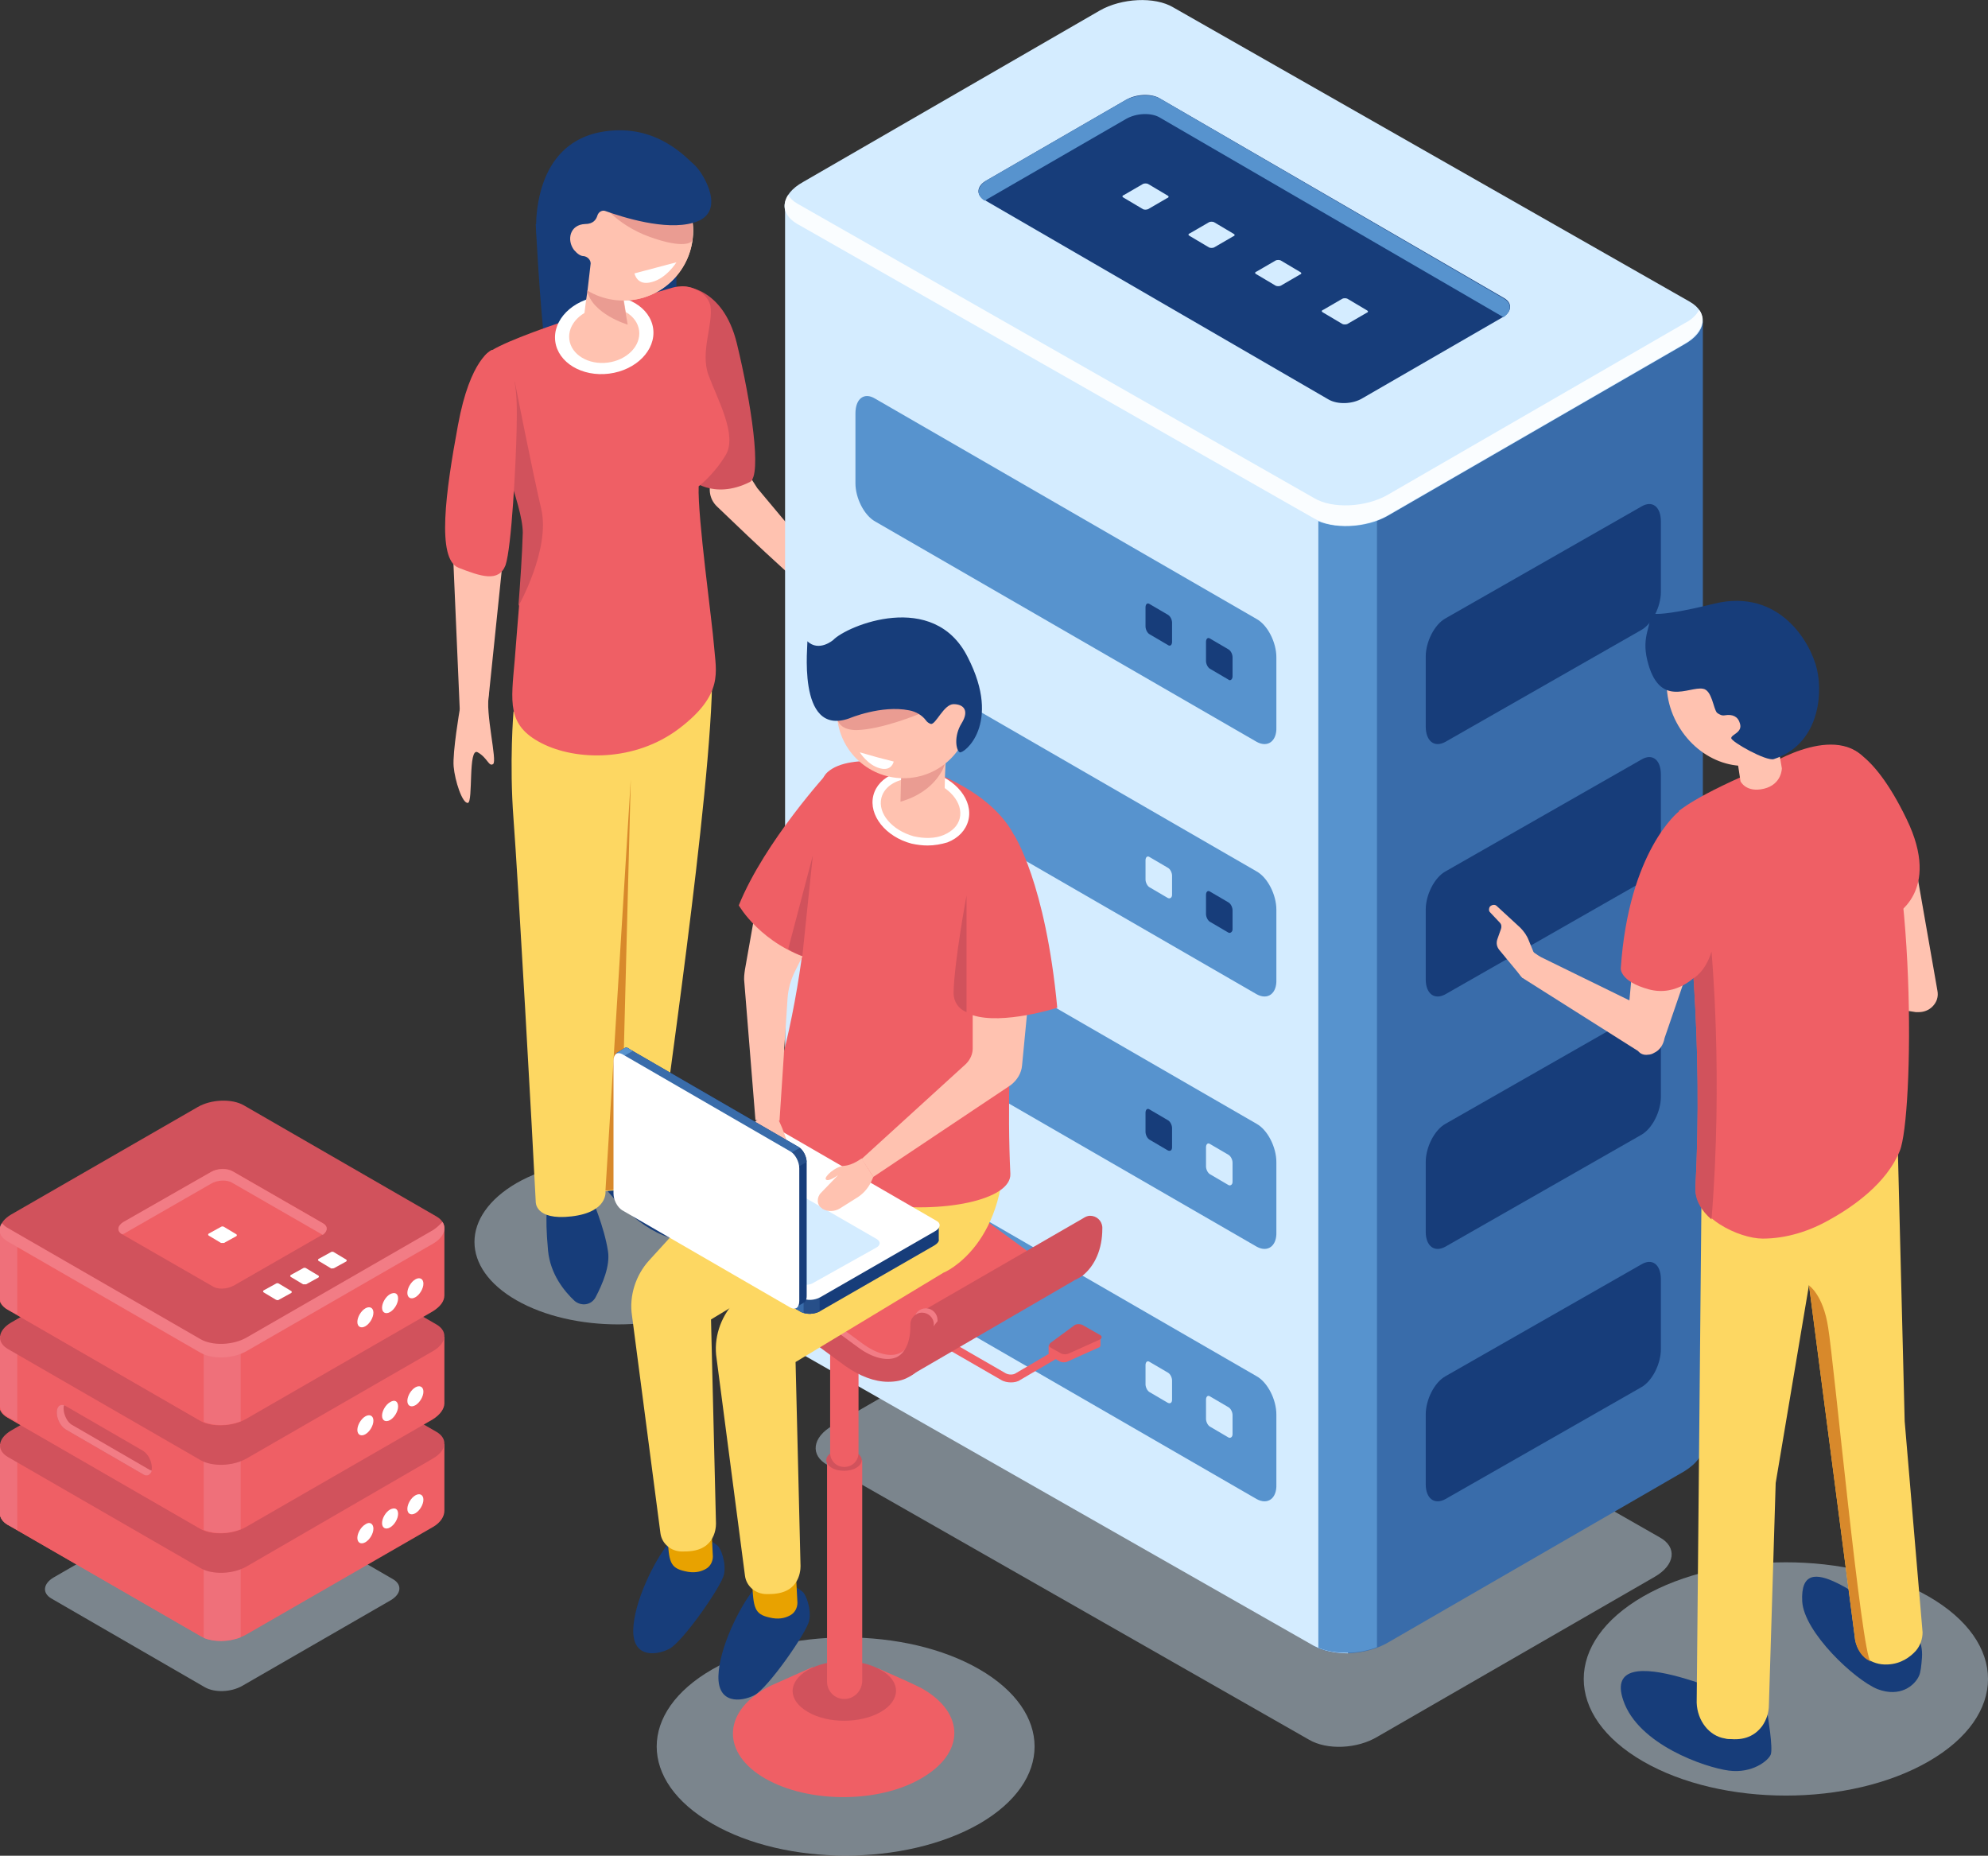 <svg width="466" height="435" viewBox="0 0 466 435" fill="none" xmlns="http://www.w3.org/2000/svg">
<rect x="0" y="0" width="466" height="435" fill="#333333" stroke="none"/>
<path opacity="0.5" d="M168.692 304.804C155.526 312.326 134.259 312.326 121.093 304.804C107.928 297.282 107.928 284.985 121.093 277.318C134.259 269.796 155.526 269.796 168.692 277.318C181.857 284.985 181.857 297.137 168.692 304.804Z" fill="#C4D9E8"/>
<path opacity="0.5" d="M452.111 412.866C433.593 423.571 403.645 423.571 385.126 412.866C366.608 402.161 366.608 384.947 385.126 374.242C403.645 363.537 433.593 363.537 452.111 374.242C470.63 384.947 470.63 402.161 452.111 412.866Z" fill="#C4D9E8"/>
<path d="M125.578 52.513C125.578 52.513 126.446 70.595 127.893 82.747C129.34 94.899 158.564 73.344 158.564 73.344V59.456L125.578 52.513Z" fill="#173D7A"/>
<path d="M141.203 277.463C141.637 278.62 149.161 287.734 156.828 290.048C160.156 291.061 162.326 291.206 163.773 291.061C165.219 290.916 166.088 289.325 165.654 288.023C164.351 284.406 160.59 276.739 151.041 271.965C138.31 265.6 141.203 277.463 141.203 277.463Z" fill="#173D7A"/>
<path d="M138.744 280.935C138.744 280.935 141.637 287.589 142.505 293.231C143.084 296.703 141.203 301.043 139.612 304.081C138.599 305.961 136.284 306.25 134.693 304.949C132.233 302.634 129.051 298.728 128.472 293.231C127.604 283.828 128.472 282.092 128.472 282.092L138.744 280.935Z" fill="#173D7A"/>
<path d="M120.37 166.796C120.37 166.796 119.357 178.658 120.37 191.967C121.383 205.131 124.855 266.757 125.578 281.658C125.578 281.658 125.289 286.142 133.97 285.13C142.65 284.117 141.927 279.198 141.927 279.198C141.927 279.198 154.079 279.054 154.514 271.821C154.948 264.588 166.956 185.891 166.956 157.537L120.37 166.796Z" fill="#FDD762"/>
<path d="M171.585 105.17L177.517 114.428L198.206 139.165C198.206 139.165 197.482 141.48 194.878 142.059C192.853 142.493 175.636 126.001 168.113 118.768C166.088 116.887 165.798 113.849 167.39 111.535L171.585 105.17Z" fill="#FFC2B0"/>
<path d="M159.867 67.123C159.867 67.123 169.415 66.834 172.743 80.577C176.07 94.32 178.674 111.535 175.781 112.981C167.1 117.321 161.747 112.258 161.747 112.258L159.867 67.123Z" fill="#D1525C"/>
<path d="M162.76 67.702C161.169 66.979 159.288 66.979 157.696 67.413C149.595 69.727 119.213 78.696 114.149 82.891C108.362 87.81 122.83 115.73 122.685 124.844C122.54 133.957 121.383 144.662 120.659 154.644C119.791 164.626 118.779 169.978 126.88 174.174C134.982 178.369 148.871 178.658 159.288 170.702C169.704 162.745 167.824 157.393 167.39 151.606C166.956 145.82 163.483 121.082 163.773 113.994C163.773 113.994 167.39 111.245 170.138 106.616C172.887 101.987 168.113 93.452 166.088 87.955C164.062 82.457 167.245 76.092 166.522 71.608C165.943 69.583 164.496 68.425 162.76 67.702Z" fill="#EF5F65"/>
<path d="M142.792 87.58C149.133 86.768 153.754 82.062 153.114 77.069C152.474 72.077 146.816 68.688 140.476 69.5C134.135 70.313 129.514 75.019 130.154 80.011C130.793 85.004 136.452 88.392 142.792 87.58Z" fill="white"/>
<path d="M142.461 84.997C146.979 84.418 150.271 81.058 149.814 77.492C149.357 73.926 145.324 71.504 140.806 72.083C136.289 72.662 132.997 76.022 133.454 79.588C133.911 83.154 137.944 85.576 142.461 84.997Z" fill="#FFC2B0"/>
<path d="M145.254 65.822C145.254 65.822 139.757 61.337 138.744 63.651C137.731 65.966 136.718 75.803 136.718 75.803L147.569 78.696L145.978 68.715C145.978 68.715 148.148 66.834 145.254 65.822Z" fill="#FFC2B0"/>
<path d="M146.122 70.451C155.151 70.451 162.471 63.132 162.471 54.104C162.471 45.076 155.151 37.757 146.122 37.757C137.093 37.757 129.774 45.076 129.774 54.104C129.774 63.132 137.093 70.451 146.122 70.451Z" fill="#FFC2B0"/>
<path d="M137.876 66.4C137.731 66.979 137.731 67.413 137.586 67.991C138.744 73.633 147.135 76.092 147.135 76.092L145.833 68.57C145.833 68.57 146.846 67.702 146.556 66.834C143.373 65.821 139.178 64.953 137.876 66.4Z" fill="#EA9C92"/>
<path d="M146.122 70.451C155.151 70.451 162.471 63.132 162.471 54.104C162.471 45.076 155.151 37.757 146.122 37.757C137.093 37.757 129.774 45.076 129.774 54.104C129.774 63.132 137.093 70.451 146.122 70.451Z" fill="#FFC2B0"/>
<path d="M105.902 123.108L107.783 166.651L114.149 167.23L118.2 128.026L105.902 123.108Z" fill="#FFC2B0"/>
<path d="M126.88 119.346C124.71 110.088 120.659 89.401 120.659 89.401L118.779 109.943C120.804 116.019 122.54 121.516 122.54 124.844C122.396 130.196 121.962 136.127 121.527 142.059C121.527 142.059 129.051 128.75 126.88 119.346Z" fill="#D1525C"/>
<path d="M115.306 82.024C115.306 82.024 110.243 83.904 107.349 99.672C104.456 115.296 102.286 131.064 107.494 133.09C112.702 135.115 116.898 136.561 118.489 132.511C119.936 128.316 120.949 108.208 121.093 100.83C121.238 93.452 121.527 83.47 115.306 82.024Z" fill="#EF5F65"/>
<path d="M196.614 137.429C196.614 137.429 199.363 138.442 201.388 140.612C202.98 142.348 203.993 143.939 204.571 144.952C206.163 147.266 207.465 152.474 206.597 153.053C205.584 153.631 200.086 144.518 199.218 146.688C198.35 148.858 199.218 150.738 198.061 150.883C196.903 150.883 192.997 141.624 189.814 138.731C186.631 135.838 196.614 137.429 196.614 137.429Z" fill="#FFC2B0"/>
<path d="M141.927 279.054C141.927 279.054 143.373 279.054 145.399 278.62L147.858 182.709L141.927 279.054Z" fill="#D8892B"/>
<path d="M107.783 166.217C107.783 166.217 106.047 176.344 106.337 179.671C106.626 182.998 108.362 188.351 109.664 188.206C110.966 188.061 109.664 175.042 111.979 176.344C114.294 177.646 114.583 179.816 115.596 179.092C116.609 178.369 113.715 167.23 114.583 162.456C115.451 157.682 107.783 166.217 107.783 166.217Z" fill="#FFC2B0"/>
<path d="M152.343 55.55C160.445 58.444 162.037 56.708 162.181 56.563C162.326 56.129 162.326 55.55 162.326 55.117C162.471 53.38 162.181 51.5 161.747 49.909L140.48 47.015C140.625 47.015 143.952 52.513 152.343 55.55Z" fill="#EA9C92"/>
<path d="M162.905 38.77C161.024 37.178 154.079 28.933 141.637 30.813C133.825 31.97 127.314 37.323 125.868 49.475C124.855 57.576 127.893 65.677 133.391 71.608C133.68 71.463 133.97 71.319 134.259 71.174C137.442 69.149 137.731 67.991 137.731 67.991L138.455 61.771C138.455 60.903 137.731 60.18 136.863 60.035C136.14 60.035 135.416 59.601 134.548 58.588C132.812 56.274 133.536 52.657 137.152 52.513C139.033 52.513 139.757 51.5 140.046 50.487C140.335 49.619 141.203 49.185 141.927 49.475C145.978 50.921 155.96 54.104 162.471 52.223C170.717 50.053 164.785 40.505 162.905 38.77Z" fill="#173D7A"/>
<path d="M153.645 62.783L158.564 61.481C158.564 61.481 156.25 65.243 152.777 66.111C149.305 67.123 148.726 64.085 148.726 64.085L153.645 62.783Z" fill="white"/>
<path opacity="0.5" d="M306.857 407.803L194.01 343.429C189.814 341.114 190.393 336.919 195.167 334.17L260.127 296.703C264.901 293.954 272.135 293.665 276.186 295.979L389.033 360.354C393.228 362.669 392.649 366.864 387.875 369.612L322.916 407.08C318.142 409.973 311.052 410.263 306.857 407.803Z" fill="#C4D9E8"/>
<path d="M399.16 338.8V75.369L294.415 48.028L275.173 36.889C270.688 34.285 263.02 34.719 257.957 37.612L240.017 48.028H184.172L200.665 302.345C200.52 304.081 201.533 305.672 203.559 306.974L308.014 385.815C312.499 388.419 320.167 387.985 325.231 385.092L394.82 344.875C397.858 342.995 399.305 340.825 399.16 338.8Z" fill="#396CAA"/>
<path d="M267.071 35.153C263.888 35.298 260.416 36.021 257.812 37.612L239.872 48.028H184.027V312.182C183.883 313.918 184.895 315.509 186.921 316.811L308.014 385.815C310.184 386.972 313.078 387.551 315.971 387.551L317.273 121.806L267.071 35.153Z" fill="#D4ECFF"/>
<path d="M309.027 386.249C312.789 387.84 318.431 387.84 322.771 386.104V118.479H309.027V386.249Z" fill="#5793CE"/>
<path d="M308.014 121.661L186.921 52.657C182.436 50.053 183.015 45.569 188.223 42.675L257.812 2.459C262.876 -0.434 270.688 -0.868 275.028 1.736L396.122 70.74C400.607 73.344 400.028 77.828 394.82 80.722L325.231 120.938C320.167 123.831 312.355 124.12 308.014 121.661Z" fill="#D4ECFF"/>
<path d="M394.82 75.803L325.231 116.019C320.167 118.913 312.355 119.347 308.014 116.743L186.921 47.739C185.908 47.16 185.185 46.437 184.751 45.713C183.159 48.173 183.883 50.777 186.921 52.513L308.014 121.517C312.499 124.12 320.167 123.686 325.231 120.793L394.82 80.577C398.726 78.262 400.028 75.08 398.292 72.621C397.713 73.778 396.556 74.935 394.82 75.803Z" fill="#FAFDFF"/>
<path d="M311.342 93.597L230.758 46.87C228.732 45.713 228.877 43.543 231.336 42.241L263.888 23.435C266.348 21.989 269.965 21.844 271.99 23.146L352.574 69.872C354.6 71.029 354.455 73.199 351.996 74.501L319.444 93.307C317.129 94.754 313.512 94.898 311.342 93.597Z" fill="#173D7A"/>
<path d="M267.939 49.04L263.31 46.292C263.02 46.147 263.02 45.858 263.454 45.713L267.939 43.109C268.228 42.965 268.807 42.965 269.097 43.109L273.726 45.858C274.015 46.002 274.015 46.292 273.581 46.437L269.097 49.04C268.662 49.185 268.228 49.185 267.939 49.04Z" fill="#D4ECFF"/>
<path d="M283.419 58.009L278.79 55.261C278.5 55.116 278.5 54.827 278.934 54.682L283.419 52.078C283.709 51.934 284.287 51.934 284.577 52.078L289.206 54.827C289.496 54.971 289.496 55.261 289.062 55.406L284.577 58.009C284.287 58.154 283.709 58.154 283.419 58.009Z" fill="#D4ECFF"/>
<path d="M299.044 66.979L294.415 64.23C294.125 64.085 294.125 63.796 294.559 63.651L299.044 61.047C299.334 60.903 299.912 60.903 300.202 61.047L304.831 63.796C305.121 63.941 305.121 64.23 304.687 64.375L300.202 66.979C299.912 67.123 299.334 67.123 299.044 66.979Z" fill="#D4ECFF"/>
<path d="M314.669 75.948L310.04 73.199C309.75 73.054 309.75 72.765 310.184 72.62L314.669 70.016C314.959 69.872 315.537 69.872 315.827 70.016L320.456 72.765C320.746 72.91 320.746 73.199 320.312 73.344L315.827 75.948C315.537 76.092 314.959 76.092 314.669 75.948Z" fill="#D4ECFF"/>
<path d="M230.757 47.015C231.047 47.015 231.191 46.87 231.336 46.725L263.888 27.919C266.347 26.473 269.964 26.328 271.99 27.63L352.429 74.356C354.31 73.054 354.455 71.173 352.574 70.016L271.99 23.145C269.964 21.988 266.347 22.133 263.888 23.435L231.336 42.241C229.021 43.687 228.732 45.713 230.757 47.015Z" fill="#5793CE"/>
<path d="M294.559 173.884L205.15 122.24C202.546 120.793 200.52 116.743 200.52 113.271V96.924C200.52 93.452 202.546 91.861 205.15 93.452L294.559 145.097C297.164 146.543 299.189 150.594 299.189 154.066V170.412C299.334 173.74 297.164 175.331 294.559 173.884Z" fill="#5793CE"/>
<path d="M287.904 159.274L283.709 156.814C283.13 156.525 282.696 155.657 282.696 154.934V150.449C282.696 149.726 283.13 149.292 283.709 149.726L287.904 152.185C288.483 152.474 288.917 153.342 288.917 154.066V158.55C288.917 159.274 288.338 159.708 287.904 159.274Z" fill="#173D7A"/>
<path d="M273.726 151.173L269.531 148.713C268.952 148.424 268.518 147.556 268.518 146.833V142.348C268.518 141.625 268.952 141.191 269.531 141.625L273.726 144.084C274.305 144.373 274.739 145.241 274.739 145.965V150.449C274.739 151.173 274.305 151.607 273.726 151.173Z" fill="#173D7A"/>
<path d="M294.559 233.051L205.15 181.407C202.546 179.96 200.52 175.909 200.52 172.438V156.091C200.52 152.619 202.546 151.028 205.15 152.619L294.559 204.263C297.164 205.71 299.189 209.76 299.189 213.232V229.579C299.334 232.906 297.164 234.498 294.559 233.051Z" fill="#5793CE"/>
<path d="M287.904 218.585L283.709 216.126C283.13 215.836 282.696 214.968 282.696 214.245V209.76C282.696 209.037 283.13 208.603 283.709 209.037L287.904 211.496C288.483 211.786 288.917 212.654 288.917 213.377V217.862C288.917 218.44 288.338 218.874 287.904 218.585Z" fill="#173D7A"/>
<path d="M273.726 210.484L269.531 208.025C268.952 207.735 268.518 206.867 268.518 206.144V201.659C268.518 200.936 268.952 200.502 269.531 200.936L273.726 203.395C274.305 203.685 274.739 204.553 274.739 205.276V209.76C274.739 210.339 274.305 210.773 273.726 210.484Z" fill="#D4ECFF"/>
<path d="M294.559 292.218L205.15 240.574C202.546 239.127 200.52 235.076 200.52 231.605V215.258C200.52 211.786 202.546 210.195 205.15 211.786L294.559 263.43C297.164 264.877 299.189 268.927 299.189 272.399V288.746C299.334 292.073 297.164 293.665 294.559 292.218Z" fill="#5793CE"/>
<path d="M287.904 277.752L283.709 275.293C283.13 275.003 282.696 274.135 282.696 273.412V268.927C282.696 268.204 283.13 267.77 283.709 268.204L287.904 270.663C288.483 270.953 288.917 271.821 288.917 272.544V277.029C288.917 277.752 288.338 278.041 287.904 277.752Z" fill="#D4ECFF"/>
<path d="M273.726 269.651L269.531 267.192C268.952 266.902 268.518 266.034 268.518 265.311V260.826C268.518 260.103 268.952 259.669 269.531 260.103L273.726 262.562C274.305 262.852 274.739 263.72 274.739 264.443V268.928C274.739 269.651 274.305 269.94 273.726 269.651Z" fill="#173D7A"/>
<path d="M294.559 351.385L205.15 299.741C202.546 298.294 200.52 294.243 200.52 290.772V274.425C200.52 270.953 202.546 269.362 205.15 270.953L294.559 322.597C297.164 324.044 299.189 328.094 299.189 331.566V347.913C299.334 351.24 297.164 352.832 294.559 351.385Z" fill="#5793CE"/>
<path d="M287.904 336.919L283.709 334.459C283.13 334.17 282.696 333.302 282.696 332.579V328.094C282.696 327.371 283.13 326.937 283.709 327.371L287.904 329.83C288.483 330.119 288.917 330.987 288.917 331.711V336.195C288.917 336.919 288.338 337.208 287.904 336.919Z" fill="#D4ECFF"/>
<path d="M273.726 328.818L269.531 326.358C268.952 326.069 268.518 325.201 268.518 324.478V319.993C268.518 319.27 268.952 318.836 269.531 319.27L273.726 321.729C274.305 322.018 274.739 322.886 274.739 323.61V328.094C274.739 328.818 274.305 329.107 273.726 328.818Z" fill="#D4ECFF"/>
<path d="M338.83 173.884L384.692 147.7C387.296 146.254 389.322 142.203 389.322 138.731V122.24C389.322 118.768 387.296 117.177 384.692 118.768L338.83 144.952C336.226 146.399 334.201 150.449 334.201 153.921V170.268C334.201 173.74 336.226 175.331 338.83 173.884Z" fill="#173D7A"/>
<path d="M338.83 233.051L384.692 206.867C387.296 205.421 389.322 201.37 389.322 197.898V181.551C389.322 178.08 387.296 176.488 384.692 178.08L338.83 204.263C336.226 205.71 334.201 209.761 334.201 213.232V229.579C334.201 232.907 336.226 234.498 338.83 233.051Z" fill="#173D7A"/>
<path d="M338.83 292.218L384.692 266.034C387.296 264.588 389.322 260.537 389.322 257.065V240.718C389.322 237.246 387.296 235.655 384.692 237.247L338.83 263.43C336.226 264.877 334.201 268.928 334.201 272.399V288.746C334.201 292.074 336.226 293.665 338.83 292.218Z" fill="#173D7A"/>
<path d="M338.83 351.385L384.692 325.201C387.296 323.755 389.322 319.704 389.322 316.232V299.885C389.322 296.414 387.296 294.822 384.692 296.413L338.83 322.597C336.226 324.044 334.201 328.095 334.201 331.566V347.913C334.201 351.241 336.226 352.832 338.83 351.385Z" fill="#173D7A"/>
<path opacity="0.5" d="M48.032 395.507L12.008 374.676C9.838 373.374 10.127 371.204 12.587 369.757L47.454 349.649C50.058 348.202 53.819 348.058 56.134 349.36L92.158 370.191C94.329 371.493 94.039 373.663 91.58 375.11L56.713 395.218C54.109 396.664 50.347 396.809 48.032 395.507Z" fill="#C4D9E8"/>
<path d="M104.166 354.134V338.51H69.155L57.002 331.566C54.253 329.975 49.334 330.12 46.151 332L34.867 338.51H-1.65589e-06V354.568C-0.145 355.58 0.579 356.737 1.881 357.461L47.02 383.5C49.768 385.091 54.687 384.947 57.87 383.066L101.562 357.895C103.298 356.882 104.166 355.435 104.166 354.134Z" fill="#EF5F65"/>
<path d="M52.083 330.554C50.058 330.554 47.888 331.132 46.296 332.145L35.011 338.655L-1.65589e-06 338.51V354.568C-0.145 355.58 0.579 356.738 1.881 357.461L47.02 383.5C48.322 384.224 50.202 384.657 52.083 384.513V330.554Z" fill="#EF5F65"/>
<path d="M3.906 338.51H-1.65589e-06V354.568C-0.145 355.58 0.579 356.738 1.881 357.461L4.051 358.618V338.51H3.906Z" fill="#EF707A"/>
<path d="M47.743 383.934C50.202 384.947 53.53 384.947 56.423 383.79V365.562H47.743V383.934Z" fill="#EF707A"/>
<path d="M47.02 367.587L1.881 341.548C-0.868 339.957 -0.579 337.208 2.604 335.328L46.296 310.012C49.479 308.131 54.398 307.986 57.147 309.578L102.286 335.617C105.034 337.208 104.745 339.957 101.562 341.837L57.87 367.153C54.687 369.034 49.768 369.179 47.02 367.587Z" fill="#D1525C"/>
<path d="M47.888 362.814L9.983 340.97C7.668 339.668 7.957 337.353 10.561 335.762L47.164 314.641C49.913 313.05 53.964 312.905 56.279 314.207L94.184 336.051C96.499 337.353 96.209 339.668 93.605 341.259L57.002 362.38C54.253 364.116 50.202 364.26 47.888 362.814Z" fill="#D1525C"/>
<path d="M87.529 358.329C87.529 359.486 86.661 360.933 85.648 361.511C84.635 362.09 83.767 361.656 83.767 360.499C83.767 359.341 84.635 357.895 85.648 357.316C86.661 356.593 87.529 357.171 87.529 358.329Z" fill="white"/>
<path d="M93.316 354.857C93.316 356.014 92.448 357.461 91.435 358.039C90.422 358.618 89.554 358.184 89.554 357.027C89.554 355.869 90.422 354.423 91.435 353.844C92.592 353.265 93.316 353.699 93.316 354.857Z" fill="white"/>
<path d="M99.247 351.53C99.247 352.687 98.379 354.133 97.367 354.712C96.354 355.291 95.486 354.857 95.486 353.699C95.486 352.542 96.354 351.096 97.367 350.517C98.379 349.938 99.247 350.372 99.247 351.53Z" fill="white"/>
<path d="M104.166 328.962V313.339H69.155L57.002 306.395C54.253 304.804 49.334 304.948 46.151 306.829L34.867 313.339H-0.145V329.396C-0.289 330.409 0.434 331.566 1.736 332.29L46.875 358.329C49.624 359.92 54.543 359.775 57.726 357.895L101.418 332.724C103.298 331.566 104.166 330.12 104.166 328.962Z" fill="#EF5F65"/>
<path d="M52.083 305.238C50.058 305.238 47.888 305.816 46.296 306.829L35.011 313.339H-1.65589e-06V329.396C-0.145 330.409 0.579 331.566 1.881 332.29L47.02 358.329C48.322 359.052 50.202 359.486 52.083 359.342V305.238Z" fill="#EF5F65"/>
<path d="M3.906 313.194H-1.65589e-06V329.252C-0.145 330.265 0.579 331.422 1.881 332.145L4.051 333.302V313.194H3.906Z" fill="#EF707A"/>
<path d="M47.743 358.618C50.202 359.631 53.53 359.631 56.423 358.474V340.246H47.743V358.618Z" fill="#EF707A"/>
<path d="M47.02 342.271L1.881 316.232C-0.868 314.641 -0.579 311.892 2.604 310.012L46.296 284.84C49.479 282.96 54.398 282.815 57.147 284.407L102.286 310.446C105.034 312.037 104.745 314.786 101.562 316.666L57.87 341.838C54.687 343.718 49.768 343.863 47.02 342.271Z" fill="#D1525C"/>
<path d="M47.888 337.642L9.983 315.798C7.668 314.496 7.957 312.182 10.561 310.59L47.164 289.47C49.913 287.878 53.964 287.734 56.279 289.036L94.184 310.88C96.499 312.182 96.209 314.496 93.605 316.087L57.002 337.208C54.253 338.799 50.202 338.944 47.888 337.642Z" fill="#D1525C"/>
<path d="M87.529 333.013C87.529 334.17 86.661 335.617 85.648 336.196C84.635 336.774 83.767 336.34 83.767 335.183C83.767 334.026 84.635 332.579 85.648 332C86.661 331.422 87.529 331.856 87.529 333.013Z" fill="white"/>
<path d="M93.316 329.686C93.316 330.843 92.448 332.29 91.435 332.868C90.422 333.447 89.554 333.013 89.554 331.856C89.554 330.698 90.422 329.252 91.435 328.673C92.592 327.95 93.316 328.528 93.316 329.686Z" fill="white"/>
<path d="M99.247 326.214C99.247 327.371 98.379 328.818 97.367 329.396C96.354 329.975 95.486 329.541 95.486 328.384C95.486 327.226 96.354 325.78 97.367 325.201C98.379 324.622 99.247 325.056 99.247 326.214Z" fill="white"/>
<path d="M104.166 303.646V288.023H69.155L57.002 281.079C54.253 279.488 49.334 279.632 46.151 281.513L34.867 288.023H-0.145V304.08C-0.289 305.093 0.434 306.25 1.736 306.974L46.875 333.013C49.624 334.604 54.543 334.46 57.726 332.579L101.418 307.408C103.298 306.25 104.166 304.948 104.166 303.646Z" fill="#EF5F65"/>
<path d="M52.083 279.922C50.058 279.922 47.888 280.501 46.296 281.513L35.011 288.023H-1.65589e-06V304.081C-0.145 305.093 0.579 306.25 1.881 306.974L47.02 333.013C48.322 333.736 50.202 334.17 52.083 334.026V279.922Z" fill="#EF5F65"/>
<path d="M3.906 288.023H-1.65589e-06V304.08C-0.145 305.093 0.579 306.25 1.881 306.974L4.051 308.131V288.023H3.906Z" fill="#EF707A"/>
<path d="M47.743 333.302C50.202 334.315 53.53 334.315 56.423 333.158V314.93H47.743V333.302Z" fill="#EF707A"/>
<path d="M47.02 316.956L1.881 290.916C-0.868 289.325 -0.579 286.576 2.604 284.696L46.296 259.525C49.479 257.644 54.398 257.499 57.147 259.091L102.286 285.13C105.034 286.721 104.745 289.47 101.562 291.35L57.87 316.522C54.687 318.402 49.768 318.547 47.02 316.956Z" fill="#D1525C"/>
<path d="M101.562 288.312L57.87 313.484C54.687 315.364 49.768 315.509 47.02 313.918L1.881 287.878C1.302 287.589 0.868 287.155 0.434 286.721C-0.579 288.312 -0.145 289.904 1.881 291.061L47.02 317.1C49.768 318.691 54.687 318.547 57.87 316.666L101.562 291.495C104.022 290.048 104.745 288.023 103.732 286.432C103.154 287.01 102.43 287.734 101.562 288.312Z" fill="#F27C85"/>
<path d="M87.529 307.697C87.529 308.854 86.661 310.301 85.648 310.88C84.635 311.458 83.767 311.024 83.767 309.867C83.767 308.71 84.635 307.263 85.648 306.684C86.661 306.106 87.529 306.54 87.529 307.697Z" fill="white"/>
<path d="M93.316 304.37C93.316 305.527 92.448 306.974 91.435 307.552C90.422 308.131 89.554 307.697 89.554 306.54C89.554 305.383 90.422 303.936 91.435 303.357C92.592 302.779 93.316 303.213 93.316 304.37Z" fill="white"/>
<path d="M99.247 300.898C99.247 302.055 98.379 303.502 97.367 304.081C96.354 304.659 95.486 304.225 95.486 303.068C95.486 301.911 96.354 300.464 97.367 299.885C98.379 299.307 99.247 299.741 99.247 300.898Z" fill="white"/>
<path d="M49.768 301.477L28.646 289.325C27.344 288.602 27.488 287.3 29.08 286.432L49.479 274.714C50.926 273.846 53.241 273.702 54.543 274.569L75.665 286.721C76.967 287.444 76.823 288.746 75.231 289.614L54.832 301.332C53.241 302.2 51.071 302.345 49.768 301.477Z" fill="#EF5F65"/>
<path d="M51.794 291.35L48.9 289.614C48.756 289.47 48.756 289.325 48.9 289.18L51.794 287.589C51.938 287.444 52.373 287.444 52.517 287.589L55.411 289.325C55.555 289.47 55.555 289.614 55.411 289.759L52.517 291.35C52.228 291.35 51.938 291.35 51.794 291.35Z" fill="white"/>
<path d="M64.67 304.659L61.776 302.923C61.632 302.779 61.632 302.634 61.776 302.489L64.67 300.898C64.815 300.753 65.249 300.753 65.393 300.898L68.287 302.634C68.431 302.779 68.431 302.923 68.287 303.068L65.393 304.659C65.249 304.804 64.959 304.804 64.67 304.659Z" fill="white"/>
<path d="M71.036 301.043L68.142 299.307C67.998 299.162 67.998 299.017 68.142 298.873L71.036 297.281C71.18 297.137 71.614 297.137 71.759 297.281L74.653 299.017C74.797 299.162 74.797 299.307 74.653 299.451L71.759 301.043C71.614 301.043 71.325 301.043 71.036 301.043Z" fill="white"/>
<path d="M77.546 297.281L74.653 295.545C74.508 295.401 74.508 295.256 74.653 295.111L77.546 293.52C77.691 293.375 78.125 293.375 78.269 293.52L81.163 295.256C81.308 295.401 81.308 295.545 81.163 295.69L78.269 297.281C77.98 297.281 77.691 297.426 77.546 297.281Z" fill="white"/>
<path d="M28.646 289.325C28.79 289.325 28.935 289.18 29.08 289.18L49.479 277.463C50.926 276.595 53.241 276.45 54.543 277.318L75.665 289.47C76.823 288.602 76.967 287.444 75.665 286.721L54.543 274.569C53.241 273.846 50.926 273.846 49.479 274.714L28.935 286.432C27.488 287.3 27.344 288.602 28.646 289.325Z" fill="#F27C85"/>
<path d="M33.565 345.599L15.336 335.038C14.178 334.315 13.31 332.579 13.31 331.132C13.31 329.686 14.178 328.962 15.336 329.541L33.565 340.101C34.722 340.825 35.59 342.561 35.59 344.007C35.59 345.599 34.722 346.177 33.565 345.599Z" fill="#D1525C"/>
<path d="M35.156 344.586L16.927 334.026C15.77 333.447 14.902 331.566 14.902 330.12C14.902 329.831 14.902 329.686 15.046 329.397C14.034 329.107 13.31 329.686 13.31 331.132C13.31 332.579 14.178 334.315 15.336 335.038L33.565 345.599C34.433 346.177 35.301 345.743 35.59 344.731C35.446 344.731 35.301 344.586 35.156 344.586Z" fill="#F27C85"/>
<path d="M445.601 379.739C448.784 381.041 450.809 384.658 450.52 388.564C450.375 390.444 450.23 392.035 449.796 392.903C448.784 395.073 445.456 397.967 440.103 395.941C434.75 393.771 422.887 382.632 422.453 375.399C421.729 361.656 437.209 376.123 445.601 379.739Z" fill="#173D7A"/>
<path d="M414.351 402.017C414.351 402.017 415.653 409.829 415.074 411.276C414.495 412.722 410.734 415.76 405.236 415.037C399.739 414.313 383.969 408.961 380.497 398.545C374.999 382.488 411.023 399.703 411.023 399.703L414.351 402.017Z" fill="#173D7A"/>
<path d="M398.871 277.318L397.713 399.124C397.858 403.319 400.607 406.936 404.368 407.514C404.802 407.659 405.381 407.659 405.815 407.659C409.576 407.948 411.747 406.357 413.049 404.621C414.061 403.174 414.64 401.438 414.64 399.702L416.232 347.624L424.044 301.187L434.75 383.5C434.895 385.67 436.052 387.84 437.644 388.853C438.801 389.576 440.392 390.299 442.562 390.155C445.601 390.01 447.771 388.419 449.073 386.972C450.086 385.815 450.664 384.223 450.664 382.632L446.469 333.158L444.877 269.94L398.871 277.318Z" fill="#FDD762"/>
<path d="M449.796 237.247C449.507 237.247 449.362 237.247 449.073 237.247L429.542 234.209C427.082 233.775 425.491 231.605 425.925 229.145C426.359 226.686 428.529 225.095 430.988 225.529L444.443 227.554L439.814 201.37C439.38 199.056 440.971 196.741 443.431 196.307C445.745 195.873 448.06 197.464 448.494 199.924L454.137 232.183C454.426 233.63 453.992 234.932 452.979 235.945C452.111 236.813 450.954 237.247 449.796 237.247Z" fill="#FFC2B0"/>
<path d="M432.001 175.042C432.001 175.042 438.512 174.608 446.903 191.967C455.294 209.182 443.865 214.679 443.865 214.679L432.001 175.042Z" fill="#EF5F65"/>
<path d="M414.206 179.526C414.495 179.381 432.146 168.098 438.656 179.96C449.362 199.345 448.639 261.839 445.311 269.795C442.273 277.318 434.461 282.815 428.963 285.853C424.189 288.602 418.691 290.338 413.193 290.338C407.696 290.338 397.134 285.419 397.424 278.331C399.16 245.203 396.266 217.283 393.517 190.086C393.517 190.231 396.99 186.615 414.206 179.526Z" fill="#EF5F65"/>
<path d="M386.284 247.228C386.718 247.228 387.296 247.084 387.731 246.794C389.033 246.216 389.901 244.914 390.19 243.322L398.581 218.874C399.015 216.415 394.53 206.433 392.36 206.144C390.045 205.71 384.403 210.195 383.969 212.654L381.943 234.498L361.255 224.372C359.085 223.214 357.349 220.9 356.047 223.07C354.744 225.24 355.323 228.133 357.204 229.435L383.969 246.36C384.548 247.084 385.416 247.373 386.284 247.228Z" fill="#FFC2B0"/>
<path d="M359.663 223.648L358.361 220.466C357.927 219.308 357.204 218.296 356.336 217.428L350.838 212.365C350.404 211.931 349.681 212.075 349.247 212.509C348.957 212.943 348.957 213.522 349.247 213.811L351.562 216.27C351.996 216.704 351.996 217.283 351.851 217.717L350.983 220.176C350.694 221.044 350.838 221.912 351.417 222.636L356.915 229.29L359.663 223.648Z" fill="#FFC2B0"/>
<path d="M393.517 190.231C393.517 190.231 381.799 199.345 379.918 226.975C379.918 226.975 379.629 230.013 386.428 231.894C393.228 233.775 397.858 228.422 397.858 228.422C397.858 228.422 405.96 210.05 393.517 190.231Z" fill="#EF5F65"/>
<path d="M415.798 168.966L417.678 180.105C417.678 180.105 417.678 183.866 413.483 184.879C409.287 185.891 407.985 183.143 407.985 183.143L406.104 170.702L415.798 168.966Z" fill="#FFC2B0"/>
<path d="M392.939 169.255C397.568 178.079 407.551 181.985 415.508 177.935C423.321 173.884 426.069 163.324 421.44 154.499C416.81 145.675 406.828 141.769 398.871 145.82C391.058 150.015 388.309 160.431 392.939 169.255Z" fill="#FFC2B0"/>
<path d="M404.368 167.664C403.645 167.809 403.066 167.519 402.487 167.085C401.619 166.217 401.33 161.733 399.16 161.443C395.832 160.865 388.888 166.073 386.139 154.789C384.692 148.858 387.296 146.833 386.718 143.505C386.718 143.505 386.718 145.241 401.909 141.48C417.1 137.863 424.478 150.594 425.925 156.959C427.372 163.324 426.069 174.608 415.798 177.935C414.061 178.514 405.815 173.884 405.815 173.016C405.815 172.148 408.564 171.714 407.84 169.545C407.406 167.953 406.104 167.375 404.368 167.664Z" fill="#173D7A"/>
<path d="M424.044 301.332L434.75 383.645C434.895 385.815 436.052 387.985 437.644 388.997C437.933 389.142 438.222 389.287 438.512 389.576C436.341 387.84 429.831 318.836 428.529 311.169C427.372 303.502 424.044 301.332 424.044 301.332Z" fill="#D8892B"/>
<path d="M396.99 229.29V229.579C398.002 244.914 398.292 260.971 397.424 278.475C397.279 281.369 398.87 283.828 401.185 285.853C403.934 252.291 401.185 223.07 401.185 223.07C399.738 227.843 396.99 229.29 396.99 229.29Z" fill="#D1525C"/>
<path opacity="0.5" d="M229.6 427.478C212.239 437.459 184.172 437.459 166.956 427.478C149.595 417.496 149.595 401.294 166.956 391.312C184.317 381.33 212.384 381.33 229.6 391.312C246.817 401.294 246.817 417.496 229.6 427.478Z" fill="#C4D9E8"/>
<path d="M216.145 395.797C214.988 395.218 213.83 394.639 212.528 394.061L205.729 391.023L206.307 392.18C201.099 391.167 195.457 391.023 190.248 392.035L190.538 390.733L182.436 394.35C181.423 394.784 180.41 395.218 179.398 395.797C169.27 401.583 169.27 411.131 179.398 416.917C189.525 422.704 205.873 422.704 215.856 416.917C226.273 410.986 226.273 401.583 216.145 395.797Z" fill="#EF5F65"/>
<path d="M206.452 401.294C201.678 404.042 194.01 404.042 189.38 401.294C184.606 398.545 184.606 394.205 189.38 391.456C194.155 388.708 201.822 388.708 206.452 391.456C211.226 394.06 211.226 398.545 206.452 401.294Z" fill="#D1525C"/>
<path d="M197.916 398.256C195.601 398.256 193.865 396.375 193.865 394.205V342.271H202.112V394.205C201.967 396.375 200.231 398.256 197.916 398.256Z" fill="#EF5F65"/>
<path d="M200.81 344.007C199.218 345.02 196.469 345.02 194.878 344.007C193.287 342.995 193.287 341.548 194.878 340.535C196.469 339.523 199.218 339.523 200.81 340.535C202.401 341.548 202.401 342.995 200.81 344.007Z" fill="#D1525C"/>
<path d="M197.916 343.863C196.035 343.863 194.589 342.416 194.589 340.536V291.64H201.244V340.536C201.244 342.416 199.797 343.863 197.916 343.863Z" fill="#EF5F65"/>
<path d="M245.804 317.245V315.364L248.553 314.93L251.591 312.616C252.025 312.182 253.038 312.182 253.616 312.471L255.786 313.773L257.957 313.484V315.364C257.957 315.654 257.812 315.798 257.378 315.943L250.289 319.125C249.71 319.415 248.987 319.415 248.408 319.125L246.093 317.823C245.948 317.679 245.948 317.534 245.804 317.245Z" fill="#EF5F65"/>
<path d="M246.238 314.786L251.735 310.735C252.17 310.301 253.182 310.301 253.761 310.59L257.812 312.905C258.391 313.194 258.391 313.773 257.667 314.062L250.578 317.245C249.999 317.534 249.276 317.534 248.697 317.245L246.382 315.943C245.804 315.654 245.804 315.22 246.238 314.786Z" fill="#D1525C"/>
<path d="M236.979 324.044C237.702 324.044 238.57 323.899 239.149 323.465L247.54 318.547C247.974 318.257 248.119 317.679 247.829 317.245C247.54 316.811 246.961 316.666 246.527 316.955L238.136 321.874C237.557 322.308 236.4 322.308 235.677 321.874L221.643 313.773C221.209 313.484 220.63 313.628 220.341 314.062C220.052 314.496 220.196 315.075 220.63 315.364L234.664 323.465C235.387 323.899 236.255 324.044 236.979 324.044Z" fill="#EF5F65"/>
<path d="M155.671 306.25L169.27 298.294L161.603 294.822L155.092 299.451L155.671 306.25Z" fill="url(#paint0_radial)"/>
<path d="M242.91 294.533C242.187 294.099 241.464 293.665 240.595 293.086L211.66 271.821C206.452 268.06 201.099 267.047 196.903 269.072C196.759 269.072 196.759 269.217 196.614 269.217L156.684 292.363L160.301 293.52L174.334 299.885L193.431 313.339L208.477 321.295L209.201 321.44C212.673 318.547 216.579 315.943 218.749 311.603C222.511 305.093 232.783 303.213 238.859 298.005C239.438 298.439 240.017 298.728 240.74 299.017C241.753 298.005 242.042 296.269 242.91 294.533Z" fill="#EF5F65"/>
<path d="M255.497 284.985C254.918 284.985 254.34 285.274 253.906 285.564L214.843 308.131L216.29 313.918L217.737 313.194C215.567 316.666 212.094 318.981 208.912 321.585L213.396 322.453L251.735 300.175C251.88 300.03 252.025 300.03 252.314 299.885C252.893 299.596 253.327 299.307 253.761 299.017C256.654 296.703 258.391 292.797 258.391 288.023V287.589C258.246 286.142 257.088 284.985 255.497 284.985Z" fill="#D1525C"/>
<path d="M201.967 268.06C204.427 268.204 207.031 268.928 209.635 270.519C207.031 268.928 204.427 268.204 201.967 268.06Z" fill="#F27C85"/>
<path d="M219.762 309.867V309.433C219.762 307.986 218.605 306.684 217.013 306.684C215.567 306.684 214.265 307.842 214.265 309.433V309.867C214.265 313.484 213.107 316.087 211.082 317.1C208.767 318.257 205.439 317.389 201.967 314.786L173.032 293.52C168.547 290.193 164.062 289.036 160.156 290.048L184.027 276.161L156.394 292.218L160.011 293.375L174.045 299.741L193.142 313.194L208.188 321.151L208.911 321.295C212.384 318.402 216.29 315.798 218.46 311.458C218.894 310.88 219.328 310.156 219.762 309.722C219.762 310.012 219.762 310.012 219.762 309.867Z" fill="#F27C85"/>
<path d="M208.188 323.899C205.005 323.899 201.533 322.597 198.061 320.138L169.126 298.873C165.653 296.269 162.181 295.545 160.011 296.558C157.986 297.571 156.828 300.175 156.828 303.791C156.828 305.238 155.671 306.54 154.079 306.54C152.633 306.54 151.331 305.382 151.331 303.791C151.331 298.149 153.501 293.665 157.407 291.784C161.603 289.614 166.956 290.627 172.164 294.533L201.099 315.798C204.571 318.402 208.043 319.125 210.214 318.113C212.239 317.1 213.396 314.496 213.396 310.88V310.446C213.396 308.999 214.554 307.697 216.145 307.697C217.592 307.697 218.894 308.854 218.894 310.446V310.88C218.894 316.521 216.724 321.006 212.818 322.887C211.516 323.61 209.924 323.899 208.188 323.899Z" fill="#D1525C"/>
<path d="M185.474 371.349C185.474 371.349 179.976 368.6 176.649 372.651C173.321 376.701 168.547 386.394 168.402 392.903C168.258 399.413 173.611 398.979 176.794 397.388C179.976 395.797 189.236 382.488 189.67 379.884C190.248 377.28 188.946 373.663 188.078 373.085C187.21 372.361 185.474 371.349 185.474 371.349Z" fill="#173D7A"/>
<path d="M186.631 370.046L186.921 375.688C186.921 376.846 186.342 378.003 185.329 378.581C184.317 379.16 183.015 379.594 181.134 379.305C177.083 378.581 176.649 377.424 176.36 371.782C176.07 366.14 186.631 370.046 186.631 370.046Z" fill="#E8A200"/>
<path d="M165.509 360.499C165.509 360.499 160.011 357.75 156.684 361.801C153.356 365.851 148.582 375.543 148.437 382.053C148.292 388.563 153.645 388.129 156.828 386.538C160.011 384.947 169.27 371.638 169.704 369.034C170.283 366.43 168.981 362.813 168.113 362.234C167.245 361.511 165.509 360.499 165.509 360.499Z" fill="#173D7A"/>
<path d="M166.811 359.197L167.1 364.839C167.1 365.996 166.522 367.153 165.509 367.732C164.496 368.31 163.194 368.744 161.313 368.455C157.262 367.732 156.828 366.575 156.539 360.933C156.105 355.291 166.811 359.197 166.811 359.197Z" fill="#E8A200"/>
<path d="M215.422 255.474C213.83 229.29 187.066 259.38 187.066 259.38L168.692 277.318L152.199 295.401C149.016 298.873 147.424 303.791 148.148 308.42L154.803 359.342C155.092 361.801 157.262 363.681 159.866 363.681C160.59 363.681 161.458 363.681 162.326 363.537C168.258 362.669 167.824 356.882 167.824 356.882L166.666 309.288L201.388 288.312C201.099 288.457 217.013 281.802 215.422 255.474Z" fill="#FDD762"/>
<path d="M235.242 265.456C233.651 239.272 206.886 269.361 206.886 269.361L188.512 287.3L172.019 305.382C168.836 308.854 167.245 313.773 167.968 318.402L174.623 369.323C174.913 371.782 177.083 373.663 179.687 373.663C180.41 373.663 181.278 373.663 182.147 373.518C188.078 372.65 187.644 366.864 187.644 366.864L186.487 319.27L221.209 298.294C221.064 298.439 236.979 291.784 235.242 265.456Z" fill="#FDD762"/>
<path d="M219.473 181.262C239.727 189.652 239.438 201.659 239.438 201.659C239.438 201.659 235.387 245.637 236.834 275.148C237.413 287.444 171.441 288.312 181.278 255.618C192.853 216.994 188.512 185.602 194.01 180.973C199.363 176.199 214.264 179.092 219.473 181.262Z" fill="#EF5F65"/>
<path d="M213.944 196.784C219.515 198.219 224.888 196.058 225.944 191.957C227 187.856 223.34 183.369 217.769 181.935C212.198 180.5 206.825 182.661 205.769 186.762C204.713 190.862 208.373 195.35 213.944 196.784Z" fill="#FFC2B0"/>
<path d="M217.447 198.188C216.29 198.188 214.988 198.043 213.686 197.754C207.609 196.162 203.559 191.099 204.716 186.47C205.873 181.841 211.805 179.381 218.026 180.973C224.102 182.564 228.153 187.627 226.996 192.256C226.417 194.571 224.681 196.452 222.077 197.464C220.63 197.898 219.039 198.188 217.447 198.188ZM214.265 182.419C210.503 182.419 207.32 184.155 206.597 187.049C205.729 190.665 209.056 194.571 214.12 196.018C216.579 196.596 219.183 196.596 221.209 195.728C223.234 194.86 224.536 193.558 224.97 191.822C225.839 188.206 222.511 184.3 217.447 182.853C216.435 182.564 215.277 182.419 214.265 182.419Z" fill="white"/>
<path d="M211.371 180.394C211.371 180.394 211.516 181.262 211.226 187.627C211.082 189.652 218.171 191.533 220.052 189.652C221.932 187.772 221.209 185.891 221.643 179.092C221.932 172.148 211.371 180.394 211.371 180.394Z" fill="#FFC2B0"/>
<path d="M221.498 179.092C221.498 179.092 219.762 185.457 211.082 187.916L211.226 182.13L221.498 179.092Z" fill="#EA9C92"/>
<path d="M211.805 182.419C220.434 182.419 227.43 175.425 227.43 166.796C227.43 158.167 220.434 151.172 211.805 151.172C203.176 151.172 196.18 158.167 196.18 166.796C196.18 175.425 203.176 182.419 211.805 182.419Z" fill="#FFC2B0"/>
<path d="M215.422 167.375C215.422 167.375 206.741 170.991 200.81 171.136C194.878 171.136 196.18 166.217 196.18 166.217L213.83 163.613L215.422 167.375Z" fill="#EA9C92"/>
<path d="M199.074 168.387C199.074 168.387 206.597 165.205 213.107 166.506C214.699 166.796 216.145 167.664 217.013 168.821C217.303 169.255 217.737 169.544 218.171 169.689C219.328 169.978 221.209 165.06 223.524 165.06C225.839 165.06 227.285 166.506 225.405 169.544C223.524 172.582 224.102 175.91 224.971 176.344C225.839 176.778 234.953 169.834 226.851 154.066C218.894 138.153 198.495 146.688 195.312 150.015C195.312 150.015 191.984 152.908 189.236 150.304C189.525 150.16 186.487 172.872 199.074 168.387Z" fill="#173D7A"/>
<path d="M228.009 233.919V245.782C228.009 247.084 227.43 248.385 226.417 249.398L201.967 271.676L204.716 275.871L236.979 254.317C238.425 253.159 239.438 251.568 239.583 249.687L241.753 227.12L228.009 233.919Z" fill="#FFC2B0"/>
<path d="M237.702 195.728C237.702 195.728 245.08 206.867 247.829 236.234C247.829 236.234 235.098 240.284 228.009 237.97C220.775 235.8 237.702 195.728 237.702 195.728Z" fill="#EF5F65"/>
<path d="M226.562 209.905C226.562 209.905 223.668 225.384 223.524 232.762C223.524 234.787 224.681 236.523 226.562 237.246V209.905Z" fill="#D1525C"/>
<path d="M220.196 287.155L214.843 286.432L179.976 266.324C178.819 265.745 176.938 265.745 175.636 266.468L150.897 280.79L147.569 280.356V283.539C147.569 283.972 147.858 284.406 148.292 284.696L187.789 307.552C188.946 308.131 190.827 308.131 192.129 307.408L219.039 291.929C219.762 291.495 220.196 290.916 220.052 290.482V287.155H220.196Z" fill="#173D7A"/>
<path d="M194.01 274.425L191.55 272.978H164.351L150.897 280.79L147.569 280.356V283.539C147.569 283.973 147.858 284.407 148.292 284.696L187.789 307.553C188.368 307.842 189.236 307.987 190.104 307.987L194.01 274.425Z" fill="#396CAA"/>
<path d="M149.16 280.501L147.714 280.356V283.539C147.714 283.973 148.003 284.407 148.437 284.696L149.16 285.13V280.501Z" fill="#5793CE"/>
<path d="M188.368 307.697C189.38 308.131 190.972 307.986 192.129 307.408V301.911H188.368V307.697Z" fill="#274F89"/>
<path d="M187.933 304.225L148.437 281.369C147.279 280.79 147.424 279.633 148.726 278.909L175.636 263.431C176.938 262.707 178.819 262.563 179.976 263.286L219.472 286.143C220.63 286.721 220.485 287.878 219.183 288.602L192.273 304.081C190.971 304.804 189.091 304.949 187.933 304.225Z" fill="white"/>
<path d="M187.21 300.753L154.369 281.803C153.501 281.224 153.501 280.356 154.658 279.777L169.126 271.676C170.138 271.098 171.875 270.953 172.743 271.532L205.584 290.482C206.452 291.061 206.452 291.929 205.295 292.508L190.827 300.609C189.814 301.332 188.223 301.332 187.21 300.753Z" fill="#D4ECFF"/>
<path d="M177.228 262.707L176.794 265.456C176.504 267.77 176.504 270.085 176.938 272.399L177.372 274.859C177.662 276.161 178.674 277.318 180.121 277.463C181.134 277.607 182.147 276.884 182.291 275.871L183.015 270.085C183.015 270.085 184.461 272.11 185.185 272.11C185.908 272.11 184.317 266.324 182.725 262.996C181.134 259.669 177.228 262.707 177.228 262.707Z" fill="#FFC2B0"/>
<path d="M190.538 219.308L186.342 227.699C185.329 229.724 184.751 231.894 184.606 234.064L182.725 262.707L177.083 262.562L174.479 230.303C174.334 229.29 174.479 228.277 174.623 227.265L177.517 210.918L190.538 219.308Z" fill="#FFC2B0"/>
<path d="M186.631 306.395L183.304 302.055L148.437 281.947C147.28 281.368 146.412 279.632 146.412 278.041V249.543L144.386 246.939L146.267 245.781C146.556 245.492 147.135 245.492 147.569 245.926L187.065 268.783C188.223 269.361 189.091 271.097 189.091 272.689V303.791C189.091 304.659 188.802 305.238 188.368 305.382L186.631 306.395Z" fill="#173D7A"/>
<path d="M162.471 290.048L160.011 288.602L146.412 265.022V249.543L144.386 246.939L146.267 245.781C146.556 245.492 147.135 245.492 147.569 245.926L187.066 268.783C187.644 269.072 188.223 269.795 188.512 270.519L162.471 290.048Z" fill="#396CAA"/>
<path d="M145.254 248.096L144.386 246.939L146.267 245.781C146.556 245.492 147.135 245.492 147.569 245.926L148.292 246.36L145.254 248.096Z" fill="#5793CE"/>
<path d="M187.5 269.072C188.368 269.796 189.091 271.098 189.091 272.399L185.185 274.569L183.304 271.387L187.5 269.072Z" fill="#274F89"/>
<path d="M185.329 269.94L145.833 247.083C144.676 246.505 143.808 247.083 143.808 248.675V279.777C143.808 281.224 144.676 282.96 145.833 283.683L185.329 306.54C186.487 307.118 187.355 306.54 187.355 304.948V273.846C187.355 272.255 186.342 270.519 185.329 269.94Z" fill="white"/>
<path d="M204.716 275.871L204.137 277.173C203.414 278.62 202.256 279.922 200.81 280.79L196.903 283.249C195.746 283.972 194.155 284.117 192.853 283.394C192.853 283.394 192.708 283.394 192.708 283.249C191.406 282.526 191.406 280.645 192.418 279.633L196.469 275.437C196.469 275.437 194.155 277.173 193.576 276.45C193.142 275.871 195.746 273.412 197.916 273.267C199.942 273.123 201.967 271.531 201.967 271.531L204.716 275.871Z" fill="#FFC2B0"/>
<path d="M194.299 180.828C194.299 180.828 179.253 197.175 173.177 212.22C173.177 212.22 178.385 221.478 190.827 225.095C203.559 228.711 194.299 180.828 194.299 180.828Z" fill="#EF5F65"/>
<path d="M188.078 224.082L190.538 200.502L184.751 222.491C185.908 223.214 186.921 223.648 188.078 224.082Z" fill="#D1525C"/>
<path d="M205.584 177.501L201.533 176.344C201.533 176.344 203.414 179.381 206.307 180.105C209.056 180.828 209.49 178.513 209.49 178.513L205.584 177.501Z" fill="white"/>
<defs>
<radialGradient id="paint0_radial" cx="0" cy="0" r="1" gradientUnits="userSpaceOnUse" gradientTransform="translate(65.91 296.077) scale(83.804 83.797)">
<stop stop-color="#01C8EF"/>
<stop offset="0.089" stop-color="#03BEE9"/>
<stop offset="0.239" stop-color="#08A5D7"/>
<stop offset="0.429" stop-color="#107BBB"/>
<stop offset="0.446" stop-color="#1177B8"/>
<stop offset="1" stop-color="#112564"/>
</radialGradient>
</defs>
</svg>
